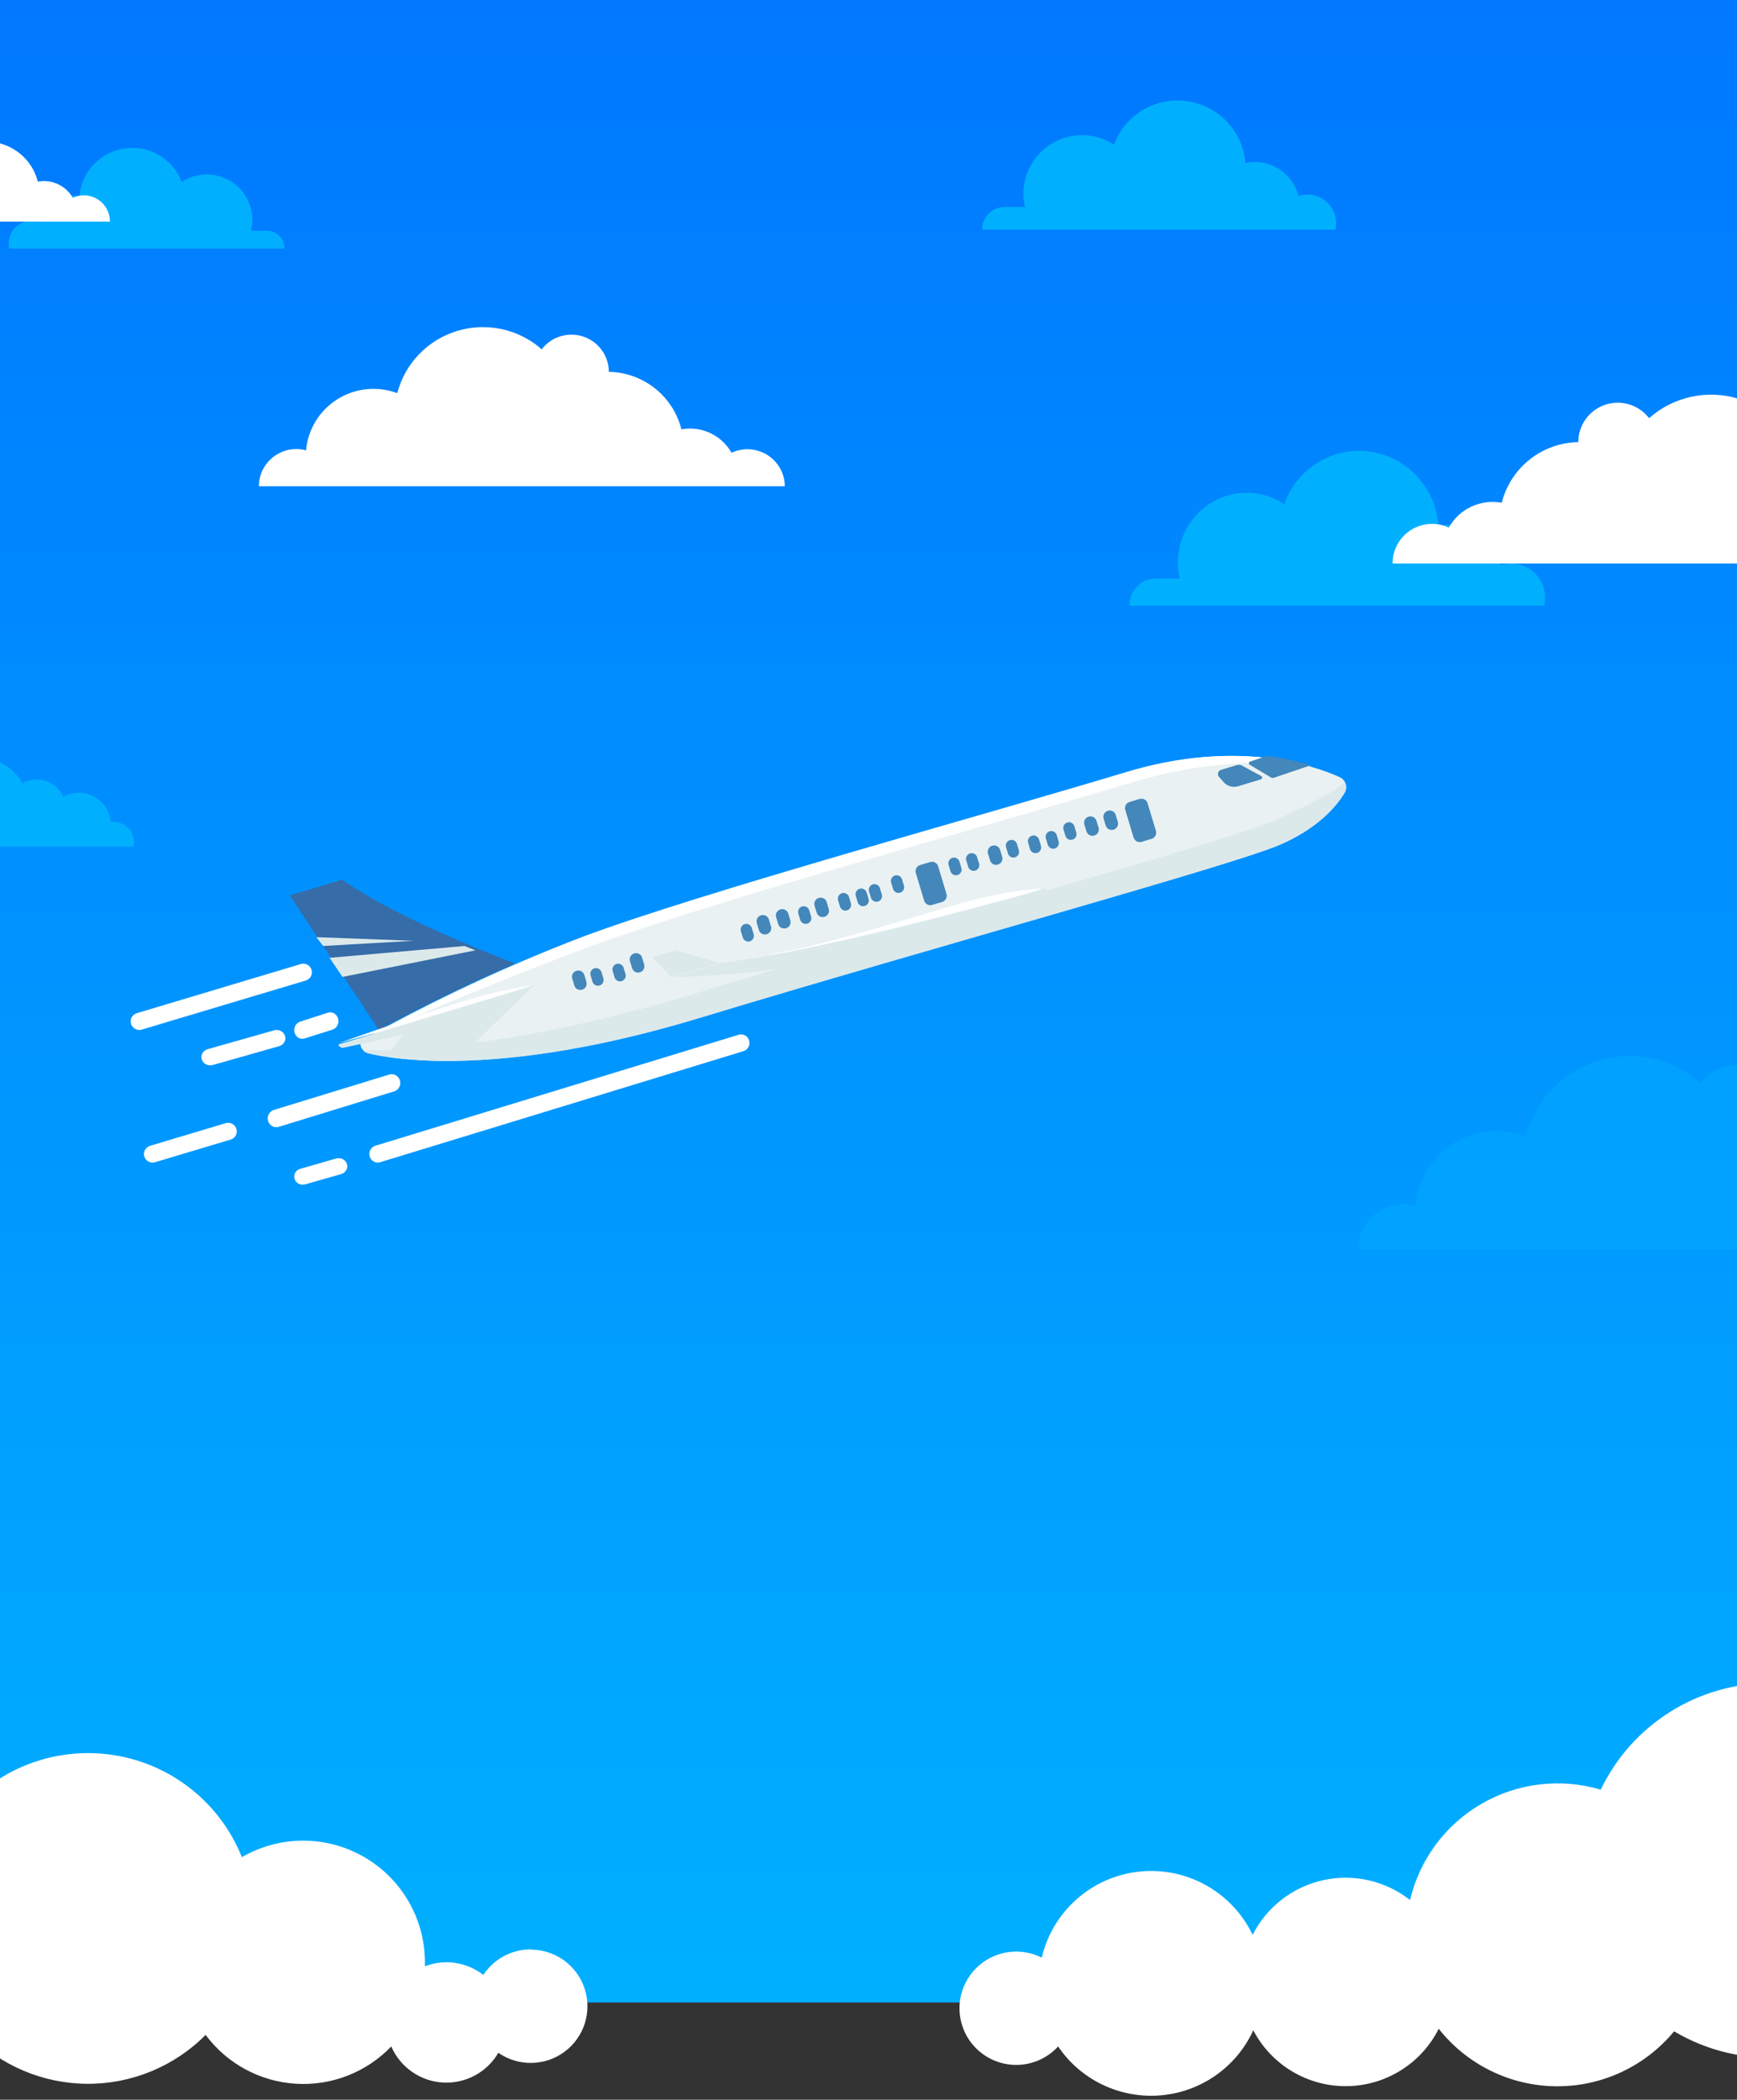 <svg width="393" height="475" viewBox="0 0 393 475" fill="none" xmlns="http://www.w3.org/2000/svg">
    <rect x="0" y="0" width="393" height="475" fill="#333333" stroke="none"/>
    <rect x="-58" width="499" height="453" fill="url(#paint0_linear_3031_3685)"/>
    <path fill-rule="evenodd" clip-rule="evenodd" d="M304.216 179.342C304.58 178.732 304.666 177.994 304.452 177.316C304.237 176.638 303.743 176.086 303.096 175.799C297.04 173.059 279.588 167.141 254.648 174.703C223.288 184.203 158.761 201.824 131.812 211.913C114.719 218.448 98.119 226.22 82.142 235.167C81.68 235.422 81.461 235.97 81.618 236.476V236.659C81.866 237.479 82.526 238.107 83.354 238.313C89.087 239.693 113.24 243.835 157.953 230.295C209.692 214.623 278.932 195.714 289.712 191.004C297.958 187.37 302.207 182.63 304.216 179.342Z" fill="#E9F1F3"/>
    <g style="mix-blend-mode:multiply">
        <path fill-rule="evenodd" clip-rule="evenodd" d="M120.567 223L92.666 231.832L87.567 238.962C92.784 239.747 98.058 240.088 103.333 239.981L120.567 223Z" fill="#DBE9EB"/>
    </g>
    <path fill-rule="evenodd" clip-rule="evenodd" d="M132.807 214.372C159.746 204.29 224.203 186.662 255.549 177.158C272.947 171.878 287.369 171.939 296.567 173.391C287.934 170.934 273.481 169.045 254.813 174.701C223.477 184.205 158.999 201.832 132.071 211.925C115.75 218.173 99.878 225.549 84.567 234C94.945 229.37 114.602 221.196 132.807 214.372Z" fill="white"/>
    <g style="mix-blend-mode:multiply">
        <path fill-rule="evenodd" clip-rule="evenodd" d="M288.176 185.653C277.426 190.36 208.302 209.27 156.658 224.923C120.671 235.839 94.395 237.888 82.567 237.553C82.894 237.928 83.326 238.194 83.807 238.314C89.529 239.694 113.638 243.833 158.27 230.3C209.914 214.636 279.028 195.737 289.788 191.03C297.968 187.449 302.21 182.711 304.215 179.384C304.65 178.658 304.685 177.757 304.305 177C300.82 179.8 294.493 182.894 288.176 185.653Z" fill="#DBE9EB"/>
    </g>
    <g style="mix-blend-mode:multiply">
        <path fill-rule="evenodd" clip-rule="evenodd" d="M231.403 208.042L235.567 201L223.287 204.551L197.382 212.01L186.567 221C203.265 216.068 215.232 212.71 231.403 208.042Z" fill="#DBE9EB"/>
    </g>
    <path fill-rule="evenodd" clip-rule="evenodd" d="M116.567 217.963C116.567 217.963 90.645 208.365 77.4 199L65.567 202.561L85.715 233C91.377 229.916 102.783 223.939 116.567 217.963Z" fill="#366CA7"/>
    <path fill-rule="evenodd" clip-rule="evenodd" d="M288.11 175.976L296.567 173.121C293.315 172.118 289.995 171.408 286.641 171L282.8 172.299C282.673 172.346 282.582 172.473 282.569 172.622C282.556 172.771 282.623 172.915 282.74 172.988L287.604 175.909C287.76 176 287.94 176.024 288.11 175.976Z" fill="#4487BA"/>
    <path fill-rule="evenodd" clip-rule="evenodd" d="M279.89 173.061L276.219 174.169C275.922 174.276 275.693 174.521 275.606 174.827C275.518 175.133 275.582 175.462 275.777 175.713L276.867 176.95C277.681 177.858 278.941 178.216 280.106 177.87L285.289 176.296C285.442 176.247 285.551 176.11 285.566 175.948C285.581 175.787 285.499 175.632 285.358 175.554L280.941 173.16C280.617 172.989 280.24 172.954 279.89 173.061Z" fill="#4487BA"/>
    <path fill-rule="evenodd" clip-rule="evenodd" d="M162.567 217.833L152.955 215L147.567 216.589L151.853 221L162.567 217.833Z" fill="#D7E7EB"/>
    <g style="mix-blend-mode:multiply">
        <path fill-rule="evenodd" clip-rule="evenodd" d="M162.567 217.833L152.955 215L147.567 216.589L151.853 221L162.567 217.833Z" fill="#DBE9EB"/>
    </g>
    <path fill-rule="evenodd" clip-rule="evenodd" d="M117.904 224.569L120.567 223C120.567 223 115.666 223.278 105.884 226.168C96.102 229.058 76.567 236 76.567 236L117.904 224.569Z" fill="white"/>
    <path fill-rule="evenodd" clip-rule="evenodd" d="M120.567 223C120.567 223 117.388 226.744 106.481 230.032C96.993 232.893 81.57 236.18 77.722 236.982C77.218 237.078 76.722 236.782 76.567 236.292L120.567 223Z" fill="#D7E7EB"/>
    <g style="mix-blend-mode:multiply">
        <path fill-rule="evenodd" clip-rule="evenodd" d="M120.567 223C120.567 223 117.388 226.744 106.481 230.032C96.993 232.893 81.57 236.18 77.722 236.982C77.218 237.078 76.722 236.782 76.567 236.292L120.567 223Z" fill="#DBE9EB"/>
    </g>
    <path fill-rule="evenodd" clip-rule="evenodd" d="M249.696 185.18C249.472 184.434 249.895 183.648 250.641 183.423L250.676 183.413C251.422 183.189 252.208 183.612 252.432 184.357L252.903 185.922C253.127 186.668 252.704 187.455 251.958 187.679L251.923 187.689C251.177 187.913 250.391 187.49 250.167 186.745L249.696 185.18Z" fill="#4487BA"/>
    <path fill-rule="evenodd" clip-rule="evenodd" d="M245.34 186.514C245.115 185.768 245.536 184.981 246.282 184.756L246.317 184.745C247.062 184.52 247.849 184.941 248.075 185.686L248.548 187.25C248.774 187.996 248.352 188.783 247.607 189.008L247.571 189.019C246.826 189.244 246.039 188.823 245.814 188.078L245.34 186.514Z" fill="#4487BA"/>
    <path fill-rule="evenodd" clip-rule="evenodd" d="M242.644 189.946C241.967 190.149 241.255 189.763 241.049 189.083L240.62 187.661C240.42 186.976 240.807 186.258 241.486 186.054C242.166 185.851 242.881 186.236 243.091 186.917L243.51 188.34C243.612 188.668 243.577 189.024 243.414 189.327C243.251 189.629 242.973 189.853 242.644 189.946Z" fill="#4487BA"/>
    <path fill-rule="evenodd" clip-rule="evenodd" d="M238.644 191.951C238.312 192.045 237.955 192.002 237.655 191.831C237.355 191.661 237.137 191.377 237.049 191.044L236.621 189.646C236.42 188.972 236.802 188.263 237.478 188.058C237.804 187.956 238.157 187.989 238.459 188.15C238.761 188.31 238.985 188.584 239.082 188.911L239.501 190.308C239.612 190.639 239.583 191.001 239.422 191.31C239.26 191.62 238.98 191.851 238.644 191.951Z" fill="#4487BA"/>
    <path fill-rule="evenodd" clip-rule="evenodd" d="M234.654 192.944C234.326 193.044 233.973 193.009 233.671 192.847C233.369 192.686 233.143 192.41 233.044 192.082L232.623 190.659C232.524 190.332 232.558 189.979 232.72 189.677C232.881 189.376 233.156 189.151 233.483 189.054C234.162 188.852 234.877 189.237 235.084 189.916L235.514 191.338C235.715 192.02 235.331 192.736 234.654 192.944Z" fill="#4487BA"/>
    <path fill-rule="evenodd" clip-rule="evenodd" d="M229.644 193.947C228.964 194.148 228.251 193.759 228.049 193.076L227.62 191.663C227.42 190.98 227.807 190.262 228.486 190.058C228.813 189.956 229.166 189.989 229.468 190.151C229.77 190.313 229.994 190.591 230.091 190.92L230.51 192.333C230.612 192.662 230.577 193.019 230.414 193.323C230.251 193.627 229.974 193.851 229.644 193.947Z" fill="#4487BA"/>
    <path fill-rule="evenodd" clip-rule="evenodd" d="M223.537 193.08C223.313 192.334 223.735 191.547 224.48 191.323L224.516 191.312C225.261 191.087 226.048 191.509 226.272 192.255L226.744 193.819C226.969 194.565 226.547 195.352 225.801 195.577L225.766 195.587C225.021 195.812 224.234 195.39 224.009 194.645L223.537 193.08Z" fill="#4487BA"/>
    <path fill-rule="evenodd" clip-rule="evenodd" d="M220.645 196.951C220.311 197.045 219.954 197.002 219.652 196.832C219.351 196.661 219.131 196.377 219.042 196.043L218.623 194.644C218.524 194.32 218.558 193.971 218.719 193.672C218.88 193.374 219.153 193.152 219.479 193.055C219.804 192.957 220.155 192.991 220.454 193.151C220.753 193.312 220.976 193.584 221.073 193.909L221.501 195.307C221.612 195.638 221.583 196 221.422 196.31C221.26 196.62 220.98 196.851 220.645 196.951Z" fill="#4487BA"/>
    <path fill-rule="evenodd" clip-rule="evenodd" d="M216.653 197.944C216.326 198.044 215.973 198.009 215.673 197.847C215.372 197.685 215.148 197.409 215.051 197.081L214.621 195.666C214.419 194.979 214.807 194.258 215.49 194.05C215.825 193.954 216.185 193.998 216.487 194.17C216.79 194.343 217.011 194.63 217.101 194.968L217.522 196.383C217.705 197.054 217.318 197.748 216.653 197.944Z" fill="#4487BA"/>
    <path fill-rule="evenodd" clip-rule="evenodd" d="M203.644 201.946C202.967 202.148 202.255 201.763 202.049 201.084L201.62 199.662C201.42 198.978 201.807 198.26 202.486 198.056C202.813 197.956 203.165 197.991 203.466 198.153C203.767 198.314 203.992 198.59 204.091 198.918L204.51 200.331C204.612 200.661 204.577 201.018 204.414 201.322C204.251 201.626 203.974 201.851 203.644 201.946Z" fill="#4487BA"/>
    <path fill-rule="evenodd" clip-rule="evenodd" d="M198.662 203.944C198.334 204.044 197.98 204.009 197.678 203.847C197.376 203.685 197.151 203.409 197.053 203.081L196.622 201.667C196.418 200.983 196.803 200.263 197.485 200.052C197.821 199.954 198.181 199.996 198.485 200.169C198.788 200.342 199.008 200.631 199.093 200.97L199.525 202.383C199.699 203.051 199.319 203.737 198.662 203.944Z" fill="#4487BA"/>
    <path fill-rule="evenodd" clip-rule="evenodd" d="M195.654 204.946C194.972 205.149 194.255 204.764 194.044 204.083L193.623 202.661C193.524 202.334 193.558 201.981 193.72 201.679C193.881 201.378 194.156 201.153 194.483 201.056C194.809 200.956 195.162 200.991 195.462 201.153C195.763 201.315 195.986 201.59 196.084 201.918L196.514 203.34C196.715 204.022 196.331 204.738 195.654 204.946Z" fill="#4487BA"/>
    <path fill-rule="evenodd" clip-rule="evenodd" d="M191.644 205.942C191.319 206.044 190.967 206.01 190.666 205.848C190.366 205.686 190.144 205.409 190.049 205.08L189.62 203.667C189.42 202.981 189.806 202.261 190.487 202.053C191.168 201.851 191.885 202.24 192.091 202.925L192.51 204.337C192.612 204.665 192.577 205.021 192.414 205.323C192.251 205.625 191.973 205.849 191.644 205.942Z" fill="#4487BA"/>
    <path fill-rule="evenodd" clip-rule="evenodd" d="M184.299 204.893C184.074 204.147 184.496 203.36 185.242 203.136L185.277 203.125C186.023 202.9 186.809 203.322 187.034 204.068L187.506 205.632C187.731 206.378 187.309 207.165 186.563 207.39L186.528 207.4C185.783 207.625 184.996 207.203 184.771 206.458L184.299 204.893Z" fill="#4487BA"/>
    <path fill-rule="evenodd" clip-rule="evenodd" d="M182.663 208.942C182.334 209.044 181.978 209.011 181.674 208.848C181.37 208.686 181.144 208.409 181.046 208.079L180.624 206.665C180.523 206.336 180.558 205.981 180.72 205.678C180.882 205.375 181.158 205.149 181.487 205.049C181.822 204.954 182.182 204.998 182.485 205.171C182.787 205.343 183.007 205.63 183.095 205.967L183.527 207.381C183.696 208.047 183.318 208.73 182.663 208.942Z" fill="#4487BA"/>
    <path fill-rule="evenodd" clip-rule="evenodd" d="M175.605 207.484C175.38 206.738 175.802 205.952 176.548 205.727L176.583 205.716C177.328 205.491 178.115 205.913 178.34 206.659L178.812 208.223C179.037 208.969 178.615 209.756 177.869 209.981L177.834 209.991C177.089 210.216 176.302 209.794 176.077 209.049L175.605 207.484Z" fill="#4487BA"/>
    <path fill-rule="evenodd" clip-rule="evenodd" d="M171.228 208.83C171.003 208.085 171.425 207.298 172.171 207.073L172.206 207.063C172.951 206.838 173.738 207.26 173.963 208.005L174.435 209.57C174.66 210.316 174.238 211.102 173.492 211.327L173.457 211.338C172.711 211.562 171.925 211.14 171.7 210.395L171.228 208.83Z" fill="#4487BA"/>
    <path fill-rule="evenodd" clip-rule="evenodd" d="M169.669 212.945C168.986 213.15 168.266 212.762 168.054 212.074L167.623 210.676C167.523 210.345 167.558 209.988 167.72 209.684C167.882 209.379 168.158 209.153 168.486 209.054C169.167 208.85 169.884 209.239 170.091 209.925L170.522 211.361C170.702 212.035 170.327 212.732 169.669 212.945Z" fill="#4487BA"/>
    <path fill-rule="evenodd" clip-rule="evenodd" d="M142.538 217.444C142.315 216.698 142.739 215.912 143.485 215.689L143.521 215.679C144.267 215.456 145.052 215.88 145.275 216.626L145.743 218.192C145.966 218.938 145.542 219.724 144.796 219.947L144.761 219.957C144.015 220.18 143.229 219.756 143.006 219.01L142.538 217.444Z" fill="#4487BA"/>
    <path fill-rule="evenodd" clip-rule="evenodd" d="M140.653 221.942C140.325 222.044 139.97 222.011 139.668 221.849C139.365 221.687 139.14 221.41 139.042 221.081L138.621 219.67C138.419 218.988 138.802 218.269 139.482 218.058C139.808 217.956 140.162 217.99 140.463 218.152C140.765 218.314 140.988 218.59 141.083 218.919L141.513 220.33C141.716 221.012 141.332 221.73 140.653 221.942Z" fill="#4487BA"/>
    <path fill-rule="evenodd" clip-rule="evenodd" d="M135.655 222.946C134.973 223.149 134.257 222.764 134.046 222.083L133.625 220.66C133.523 220.333 133.557 219.978 133.719 219.676C133.88 219.373 134.156 219.149 134.485 219.054C135.163 218.851 135.877 219.237 136.084 219.917L136.514 221.339C136.715 222.021 136.332 222.738 135.655 222.946Z" fill="#4487BA"/>
    <path fill-rule="evenodd" clip-rule="evenodd" d="M129.471 221.38C129.246 220.634 129.668 219.848 130.414 219.623L130.449 219.612C131.195 219.387 131.981 219.809 132.206 220.555L132.678 222.119C132.903 222.865 132.481 223.652 131.736 223.877L131.701 223.887C130.955 224.112 130.169 223.69 129.944 222.945L129.471 221.38Z" fill="#4487BA"/>
    <path fill-rule="evenodd" clip-rule="evenodd" d="M254.597 183.228C254.366 182.461 254.801 181.652 255.568 181.421L257.838 180.738C258.605 180.507 259.413 180.941 259.644 181.708L261.526 187.952C261.757 188.719 261.322 189.528 260.555 189.759L258.285 190.442C257.518 190.673 256.71 190.238 256.479 189.472L254.597 183.228Z" fill="#4487BA"/>
    <path fill-rule="evenodd" clip-rule="evenodd" d="M207.212 197.497C206.981 196.73 207.415 195.921 208.182 195.69L210.452 195.007C211.219 194.776 212.028 195.21 212.258 195.977L214.14 202.221C214.371 202.988 213.936 203.797 213.169 204.028L210.899 204.711C210.133 204.942 209.324 204.508 209.093 203.741L207.212 197.497Z" fill="#4487BA"/>
    <path fill-rule="evenodd" clip-rule="evenodd" d="M232.814 202.781L235.567 201C235.567 201 227.816 201.23 215.727 204.813C203.638 208.395 185.311 214.189 173.567 216C173.567 216 200.458 213.128 202.795 212.508C205.131 211.887 232.814 202.781 232.814 202.781Z" fill="white"/>
    <path fill-rule="evenodd" clip-rule="evenodd" d="M236.535 201C236.535 201 188.571 214.828 163.091 217.859L152.567 221C152.567 221 179.504 220.829 205.692 212.972C205.692 213.002 237.729 204.934 236.535 201Z" fill="#D7E7EB"/>
    <g style="mix-blend-mode:multiply">
        <path fill-rule="evenodd" clip-rule="evenodd" d="M236.535 201C236.535 201 188.571 214.828 163.091 217.859L152.567 221C152.567 221 179.504 220.829 205.692 212.972C205.692 213.002 237.729 204.934 236.535 201Z" fill="#DBE9EB"/>
    </g>
    <path fill-rule="evenodd" clip-rule="evenodd" d="M105.102 214L74.567 216.676L77.498 221L107.567 214.987L105.102 214Z" fill="#DBE9EB"/>
    <path fill-rule="evenodd" clip-rule="evenodd" d="M71.567 212L73.127 214L93.567 212.826L71.567 212Z" fill="#DBE9EB"/>
    <path fill-rule="evenodd" clip-rule="evenodd" d="M76.121 262.05L67.971 264.401C67.009 264.651 66.411 265.577 66.603 266.522C66.795 267.466 67.711 268.105 68.699 267.986C68.821 267.977 68.942 267.954 69.058 267.918L77.219 265.586C78.222 265.294 78.789 264.271 78.486 263.303C78.183 262.334 77.124 261.786 76.121 262.079V262.05Z" fill="white"/>
    <path fill-rule="evenodd" clip-rule="evenodd" d="M169.488 235.379C169.343 234.887 169.011 234.473 168.566 234.23C168.121 233.987 167.6 233.934 167.117 234.083L84.883 259.199C83.966 259.506 83.418 260.461 83.603 261.426C83.789 262.391 84.651 263.064 85.613 262.995C85.739 262.985 85.863 262.961 85.983 262.924L168.187 237.798C168.676 237.656 169.089 237.32 169.333 236.866C169.577 236.411 169.633 235.876 169.488 235.379Z" fill="white"/>
    <path fill-rule="evenodd" clip-rule="evenodd" d="M51.04 254.089L34.008 259.19C33.021 259.454 32.407 260.435 32.604 261.435C32.801 262.434 33.741 263.112 34.756 262.985C34.881 262.967 35.004 262.94 35.124 262.903L52.156 257.802C52.83 257.61 53.349 257.072 53.513 256.393C53.678 255.714 53.463 255 52.951 254.523C52.439 254.046 51.709 253.88 51.04 254.089Z" fill="white"/>
    <path fill-rule="evenodd" clip-rule="evenodd" d="M90.487 244.421C90.177 243.369 89.096 242.771 88.067 243.082L61.91 251.104C60.975 251.419 60.415 252.398 60.604 253.387C60.794 254.376 61.673 255.066 62.656 254.995C62.783 254.98 62.909 254.955 63.033 254.922L89.18 246.889C90.206 246.577 90.791 245.472 90.487 244.421Z" fill="white"/>
    <path fill-rule="evenodd" clip-rule="evenodd" d="M62.023 233.078L47.028 237.331C46.027 237.586 45.405 238.531 45.605 239.493C45.804 240.455 46.757 241.107 47.786 240.985C47.913 240.972 48.038 240.949 48.16 240.917L63.155 236.663C63.833 236.472 64.35 235.954 64.514 235.304C64.677 234.653 64.461 233.97 63.948 233.511C63.434 233.052 62.701 232.887 62.023 233.078Z" fill="white"/>
    <path fill-rule="evenodd" clip-rule="evenodd" d="M66.634 233.573C66.885 234.487 67.698 235.081 68.575 234.991C68.694 234.982 68.812 234.957 68.925 234.918L75.255 232.911C76.231 232.591 76.783 231.477 76.488 230.42C76.193 229.364 75.163 228.767 74.187 229.086L67.876 231.124C66.919 231.443 66.369 232.527 66.634 233.573Z" fill="white"/>
    <path fill-rule="evenodd" clip-rule="evenodd" d="M31.693 232.991C31.818 232.982 31.942 232.958 32.061 232.92L69.297 221.778C70.261 221.419 70.781 220.373 70.484 219.388C70.187 218.403 69.175 217.818 68.172 218.051L30.947 229.203C29.992 229.491 29.412 230.456 29.604 231.434C29.797 232.412 30.7 233.085 31.693 232.991Z" fill="white"/>
    <path fill-rule="evenodd" clip-rule="evenodd" d="M169.097 101.625C167.858 101.625 166.635 101.899 165.515 102.425C163.598 99.04 159.996 96.944 156.089 96.942C155.445 96.946 154.802 97.006 154.168 97.122C152.281 89.593 145.55 84.26 137.75 84.114C137.747 80.505 135.431 77.299 131.992 76.146C128.553 74.993 124.758 76.15 122.559 79.021C117.344 74.417 110.096 72.843 103.426 74.867C96.757 76.891 91.626 82.221 89.884 88.937C85.399 87.264 80.385 87.774 76.332 90.316C72.28 92.858 69.656 97.138 69.241 101.885C68.523 101.688 67.782 101.587 67.038 101.585C62.364 101.585 58.573 105.351 58.567 110H177.567C177.54 105.367 173.755 101.625 169.097 101.625Z" fill="white"/>
    <path fill-rule="evenodd" clip-rule="evenodd" d="M349.567 135.244C349.579 132.758 348.41 130.419 346.427 128.959C344.444 127.498 341.889 127.095 339.563 127.876C338.197 122.51 333.432 118.756 327.968 118.742C327.124 118.745 326.283 118.837 325.457 119.016C324.873 110.403 318.425 103.38 309.997 102.179C301.569 100.978 293.463 105.926 290.562 114.043C285.784 110.879 279.681 110.623 274.661 113.375C269.641 116.128 266.51 121.448 266.502 127.237C266.504 128.46 266.645 129.679 266.922 130.87H261.49C259.919 130.87 258.413 131.503 257.302 132.63C256.191 133.757 255.567 135.285 255.567 136.878V137H349.357C349.495 136.425 349.566 135.836 349.567 135.244Z" fill="#00B0FF"/>
    <path fill-rule="evenodd" clip-rule="evenodd" d="M30.309 190.524C30.309 187.973 28.238 185.904 25.682 185.904C25.471 185.889 25.26 185.889 25.049 185.904C24.696 182.19 21.572 179.354 17.836 179.355C16.603 179.351 15.39 179.666 14.315 180.269C13.285 177.888 10.938 176.345 8.34 176.342C7.203 176.338 6.085 176.636 5.101 177.206C2.803 173.246 -1.559 170.946 -6.13 171.284C-10.7 171.622 -14.676 174.538 -16.365 178.793C-17.601 177.959 -19.058 177.515 -20.55 177.517C-24.269 177.521 -27.426 180.242 -27.973 183.915C-28.922 182.959 -30.216 182.424 -31.564 182.429C-34.342 182.429 -36.594 184.677 -36.594 187.451C-36.594 187.591 -36.594 187.732 -36.594 187.873H-38.314C-40.297 187.873 -41.905 189.478 -41.905 191.459V191.529H30.189C30.268 191.2 30.308 190.863 30.309 190.524Z" fill="#00B0FF"/>
    <path opacity="0.41" fill-rule="evenodd" clip-rule="evenodd" d="M441.005 272.426C439.503 272.433 438.022 272.777 436.67 273.43C434.355 269.318 429.998 266.772 425.273 266.771C424.493 266.773 423.715 266.847 422.949 266.992C420.642 257.875 412.508 251.428 403.092 251.252C403.126 246.855 400.338 242.93 396.171 241.508C392.004 240.086 387.393 241.487 384.724 244.985C378.415 239.392 369.646 237.482 361.577 239.943C353.509 242.403 347.305 248.88 345.202 257.038C339.778 254.997 333.71 255.612 328.808 258.699C323.906 261.787 320.736 266.991 320.245 272.757C317.168 271.917 313.874 272.56 311.341 274.495C308.807 276.43 307.323 279.436 307.329 282.621H451.246C451.235 276.983 446.652 272.42 441.005 272.426Z" fill="#00B0FF"/>
    <path fill-rule="evenodd" clip-rule="evenodd" d="M324.007 118.506C325.317 118.51 326.611 118.798 327.799 119.35C330.167 115.105 334.986 112.845 339.77 113.735C341.774 105.778 348.875 100.152 357.091 100.014C357.088 96.192 359.527 92.794 363.153 91.568C366.778 90.343 370.783 91.563 373.106 94.6C378.609 89.72 386.259 88.052 393.298 90.197C400.337 92.342 405.751 97.99 407.589 105.107C412.32 103.327 417.614 103.863 421.891 106.556C426.168 109.249 428.935 113.787 429.367 118.817C432.058 118.086 434.937 118.653 437.149 120.35C439.36 122.048 440.649 124.68 440.633 127.466H315.074C315.064 125.093 316 122.814 317.676 121.133C319.353 119.451 321.631 118.506 324.007 118.506Z" fill="white"/>
    <path fill-rule="evenodd" clip-rule="evenodd" d="M1.983 55.066C1.967 53.441 2.739 51.909 4.055 50.954C5.371 49.998 7.069 49.738 8.612 50.255C9.486 46.719 12.66 44.233 16.307 44.228C16.868 44.232 17.428 44.293 17.977 44.409C18.448 38.845 22.711 34.347 28.249 33.57C33.786 32.794 39.126 35.946 41.113 41.165C44.654 38.838 49.261 38.913 52.725 41.353C56.188 43.794 57.803 48.102 56.795 52.214H60.397C61.445 52.208 62.452 52.621 63.194 53.36C63.937 54.099 64.352 55.104 64.35 56.151V56.231H2.114C2.021 55.85 1.977 55.459 1.983 55.066Z" fill="#00B0FF"/>
    <path fill-rule="evenodd" clip-rule="evenodd" d="M18.963 44.188C18.1 44.193 17.249 44.385 16.468 44.751C14.88 41.975 11.71 40.505 8.562 41.084C7.229 35.843 2.549 32.141 -2.865 32.044C-2.841 29.509 -4.445 27.242 -6.847 26.419C-9.248 25.596 -11.908 26.402 -13.448 28.418C-15.992 26.146 -19.289 24.894 -22.702 24.903C-29.061 24.903 -34.614 29.2 -36.202 35.349C-37.4 34.895 -38.672 34.664 -39.954 34.666C-45.483 34.672 -50.091 38.898 -50.566 44.399C-51.068 44.263 -51.585 44.192 -52.105 44.188C-53.677 44.188 -55.184 44.815 -56.291 45.93C-57.398 47.044 -58.013 48.554 -58 50.124H24.868C24.878 48.554 24.261 47.044 23.152 45.929C22.044 44.815 20.536 44.188 18.963 44.188Z" fill="white"/>
    <path fill-rule="evenodd" clip-rule="evenodd" d="M302.31 50.526C302.31 46.937 299.396 44.027 295.802 44.027C295.118 44.025 294.439 44.134 293.79 44.349C292.648 39.824 288.575 36.651 283.902 36.645C283.181 36.65 282.464 36.727 281.759 36.876C281.187 29.702 275.703 23.887 268.565 22.886C261.428 21.886 254.552 25.968 252.024 32.707C247.484 29.769 241.61 29.881 237.185 32.989C232.76 36.098 230.67 41.58 231.906 46.84H227.248C224.471 46.84 222.219 49.088 222.219 51.862V51.962H302.139C302.25 51.492 302.308 51.01 302.31 50.526Z" fill="#00B0FF"/>
    <path fill-rule="evenodd" clip-rule="evenodd" d="M400.467 380.754C384.116 380.748 369.218 390.127 362.172 404.86C353.128 402.167 343.372 403.319 335.206 408.043C327.04 412.768 321.187 420.646 319.028 429.821C313.474 425.454 306.25 423.807 299.348 425.335C292.446 426.863 286.595 431.404 283.409 437.705C278.758 427.975 268.46 422.238 257.725 423.398C246.989 424.557 238.158 432.36 235.698 442.858C229.772 439.876 222.546 441.897 219.033 447.519C215.52 453.141 216.878 460.51 222.165 464.515C227.452 468.52 234.925 467.84 239.4 462.947C244.548 470.541 253.398 474.772 262.551 474.014C271.703 473.256 279.735 467.628 283.56 459.291C287.655 467.12 295.797 472.001 304.643 471.929C313.489 471.857 321.55 466.844 325.517 458.949C331.922 467.062 341.661 471.843 352.006 471.954C362.351 472.065 372.191 467.495 378.77 459.522C394.148 468.67 413.623 467.191 427.44 455.826C441.256 444.461 446.438 425.658 440.391 408.834C434.343 392.011 418.368 380.791 400.467 380.794V380.754Z" fill="white"/>
    <path fill-rule="evenodd" clip-rule="evenodd" d="M120.068 440.99C115.751 440.99 111.724 443.161 109.355 446.766C105.598 443.842 100.582 443.098 96.137 444.807C96.137 444.506 96.137 444.204 96.137 443.903C96.137 434.057 90.866 424.961 82.318 420.053C73.769 415.146 63.245 415.174 54.723 420.128C49.667 407.485 38.133 398.581 24.607 396.877C11.08 395.173 -2.307 400.938 -10.349 411.932C-14.194 410.036 -18.425 409.053 -22.712 409.059C-30.139 409.056 -37.262 412 -42.514 417.243C-47.766 422.485 -50.717 429.597 -50.717 437.012C-50.714 444.426 -47.762 451.535 -42.51 456.776C-37.258 462.016 -30.137 464.958 -22.712 464.956C-17.071 464.962 -11.561 463.26 -6.909 460.074C0.097 467.267 9.705 471.346 19.753 471.395C29.802 471.444 39.449 467.459 46.525 460.335C51.361 466.837 58.822 470.878 66.916 471.381C75.011 471.885 82.916 468.799 88.522 462.947C90.561 467.647 95.075 470.802 100.196 471.106C105.317 471.41 110.173 468.81 112.755 464.383C117.295 467.532 123.345 467.425 127.77 464.116C132.196 460.807 134.002 455.041 132.254 449.804C130.506 444.567 125.596 441.036 120.068 441.04V440.99Z" fill="white"/>
    <defs>
        <linearGradient id="paint0_linear_3031_3685" x1="-58" y1="0" x2="-58" y2="453" gradientUnits="userSpaceOnUse">
            <stop stop-color="#0078FF"/>
            <stop offset="1" stop-color="#00B0FF"/>
        </linearGradient>
    </defs>
</svg>

